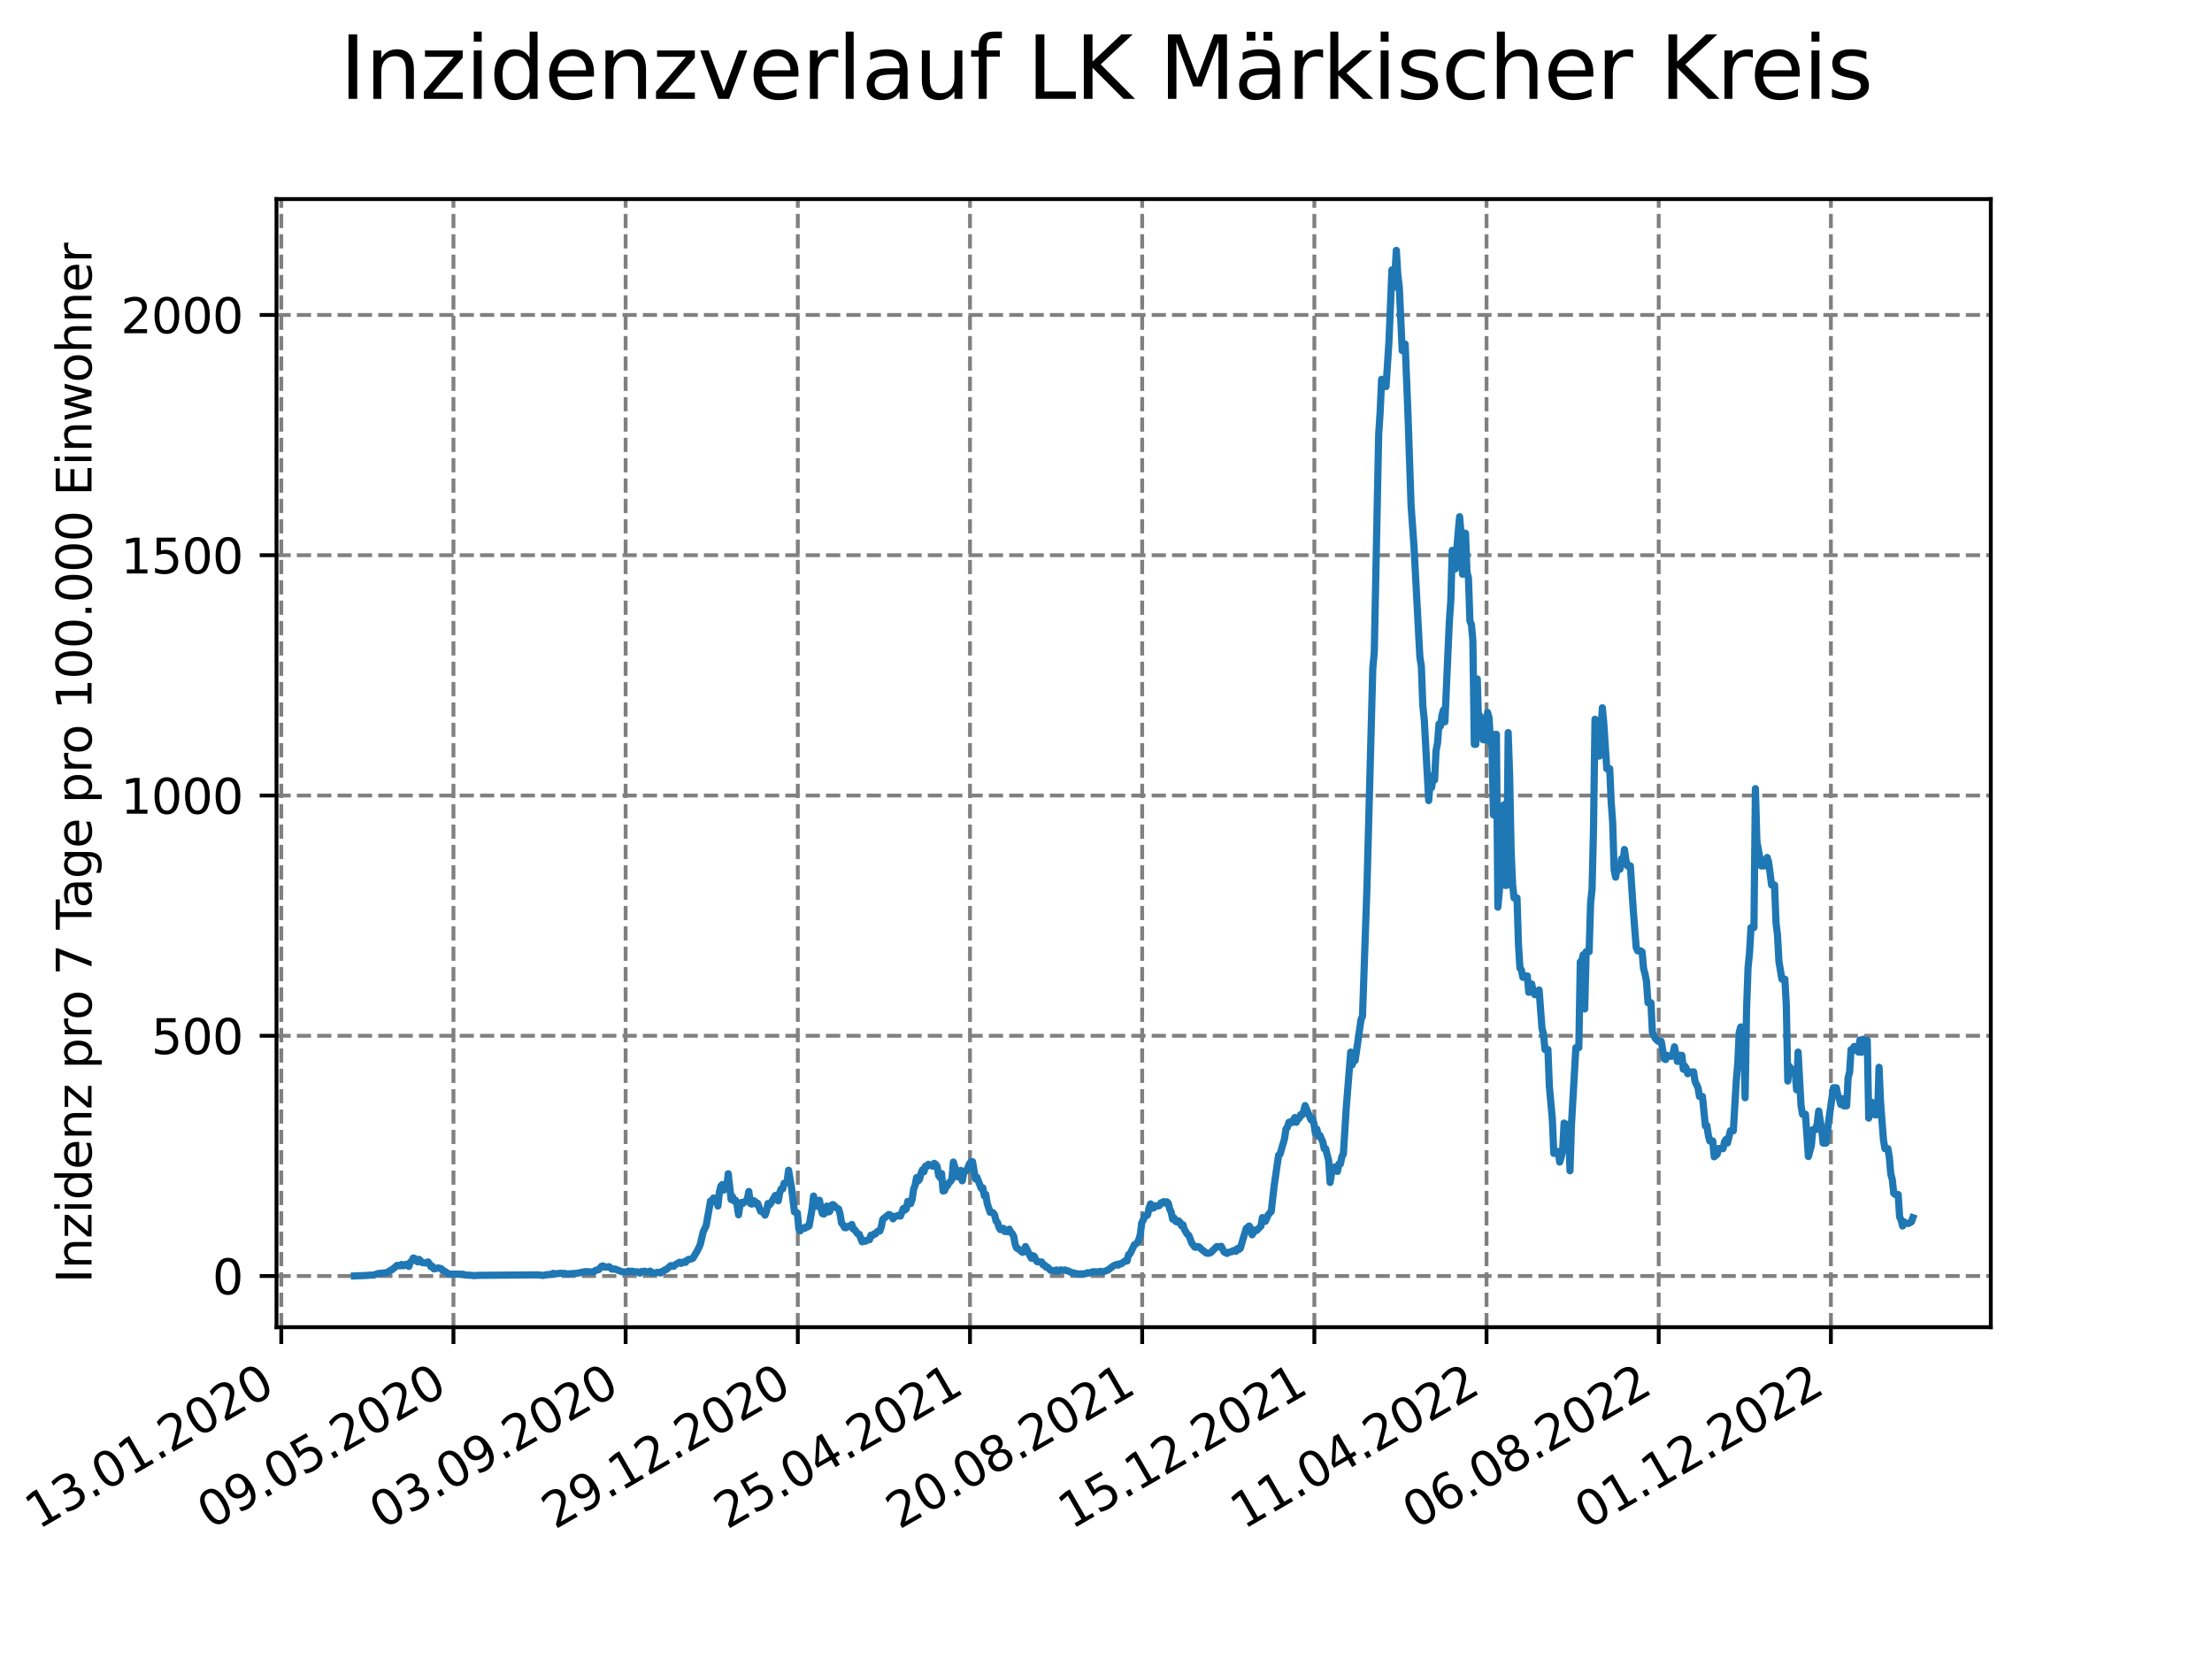 <?xml version="1.0" encoding="utf-8" standalone="no"?>
<!DOCTYPE svg PUBLIC "-//W3C//DTD SVG 1.1//EN"
  "http://www.w3.org/Graphics/SVG/1.1/DTD/svg11.dtd">
<svg xmlns:xlink="http://www.w3.org/1999/xlink" width="460.8pt" height="345.6pt" viewBox="0 0 460.8 345.6" xmlns="http://www.w3.org/2000/svg" version="1.1">
 <defs>
  <style type="text/css">*{stroke-linejoin: round; stroke-linecap: butt}</style>
 </defs>
 <g id="figure_1">
  <g id="patch_1">
   <path d="M 0 345.6 
L 460.8 345.6 
L 460.8 0 
L 0 0 
z
" style="fill: #ffffff"/>
  </g>
  <g id="axes_1">
   <g id="patch_2">
    <path d="M 57.6 276.48 
L 414.72 276.48 
L 414.72 41.472 
L 57.6 41.472 
z
" style="fill: #ffffff"/>
   </g>
   <g id="matplotlib.axis_1">
    <g id="xtick_1">
     <g id="line2d_1">
      <path d="M 58.594 276.48 
L 58.594 41.472 
" clip-path="url(#p5cdb1eae6c)" style="fill: none; stroke-dasharray: 2.96,1.28; stroke-dashoffset: 0; stroke: #808080; stroke-width: 0.8"/>
     </g>
     <g id="line2d_2">
      <defs>
       <path id="me35b8f575b" d="M 0 0 
L 0 3.5 
" style="stroke: #000000; stroke-width: 0.8"/>
      </defs>
      <g>
       <use xlink:href="#me35b8f575b" x="58.594" y="276.48" style="stroke: #000000; stroke-width: 0.8"/>
      </g>
     </g>
     <g id="text_1">
      <!-- 13.01.2020 -->
      <g transform="translate(7.969 318.689) rotate(-30) scale(0.1 -0.1)">
       <defs>
        <path id="DejaVuSans-31" d="M 794 531 
L 1825 531 
L 1825 4091 
L 703 3866 
L 703 4441 
L 1819 4666 
L 2450 4666 
L 2450 531 
L 3481 531 
L 3481 0 
L 794 0 
L 794 531 
z
" transform="scale(0.016)"/>
        <path id="DejaVuSans-33" d="M 2597 2516 
Q 3050 2419 3304 2112 
Q 3559 1806 3559 1356 
Q 3559 666 3084 287 
Q 2609 -91 1734 -91 
Q 1441 -91 1130 -33 
Q 819 25 488 141 
L 488 750 
Q 750 597 1062 519 
Q 1375 441 1716 441 
Q 2309 441 2620 675 
Q 2931 909 2931 1356 
Q 2931 1769 2642 2001 
Q 2353 2234 1838 2234 
L 1294 2234 
L 1294 2753 
L 1863 2753 
Q 2328 2753 2575 2939 
Q 2822 3125 2822 3475 
Q 2822 3834 2567 4026 
Q 2313 4219 1838 4219 
Q 1578 4219 1281 4162 
Q 984 4106 628 3988 
L 628 4550 
Q 988 4650 1302 4700 
Q 1616 4750 1894 4750 
Q 2613 4750 3031 4423 
Q 3450 4097 3450 3541 
Q 3450 3153 3228 2886 
Q 3006 2619 2597 2516 
z
" transform="scale(0.016)"/>
        <path id="DejaVuSans-2e" d="M 684 794 
L 1344 794 
L 1344 0 
L 684 0 
L 684 794 
z
" transform="scale(0.016)"/>
        <path id="DejaVuSans-30" d="M 2034 4250 
Q 1547 4250 1301 3770 
Q 1056 3291 1056 2328 
Q 1056 1369 1301 889 
Q 1547 409 2034 409 
Q 2525 409 2770 889 
Q 3016 1369 3016 2328 
Q 3016 3291 2770 3770 
Q 2525 4250 2034 4250 
z
M 2034 4750 
Q 2819 4750 3233 4129 
Q 3647 3509 3647 2328 
Q 3647 1150 3233 529 
Q 2819 -91 2034 -91 
Q 1250 -91 836 529 
Q 422 1150 422 2328 
Q 422 3509 836 4129 
Q 1250 4750 2034 4750 
z
" transform="scale(0.016)"/>
        <path id="DejaVuSans-32" d="M 1228 531 
L 3431 531 
L 3431 0 
L 469 0 
L 469 531 
Q 828 903 1448 1529 
Q 2069 2156 2228 2338 
Q 2531 2678 2651 2914 
Q 2772 3150 2772 3378 
Q 2772 3750 2511 3984 
Q 2250 4219 1831 4219 
Q 1534 4219 1204 4116 
Q 875 4013 500 3803 
L 500 4441 
Q 881 4594 1212 4672 
Q 1544 4750 1819 4750 
Q 2544 4750 2975 4387 
Q 3406 4025 3406 3419 
Q 3406 3131 3298 2873 
Q 3191 2616 2906 2266 
Q 2828 2175 2409 1742 
Q 1991 1309 1228 531 
z
" transform="scale(0.016)"/>
       </defs>
       <use xlink:href="#DejaVuSans-31"/>
       <use xlink:href="#DejaVuSans-33" x="63.623"/>
       <use xlink:href="#DejaVuSans-2e" x="127.246"/>
       <use xlink:href="#DejaVuSans-30" x="159.033"/>
       <use xlink:href="#DejaVuSans-31" x="222.656"/>
       <use xlink:href="#DejaVuSans-2e" x="286.279"/>
       <use xlink:href="#DejaVuSans-32" x="318.066"/>
       <use xlink:href="#DejaVuSans-30" x="381.689"/>
       <use xlink:href="#DejaVuSans-32" x="445.312"/>
       <use xlink:href="#DejaVuSans-30" x="508.936"/>
      </g>
     </g>
    </g>
    <g id="xtick_2">
     <g id="line2d_3">
      <path d="M 94.462 276.48 
L 94.462 41.472 
" clip-path="url(#p5cdb1eae6c)" style="fill: none; stroke-dasharray: 2.96,1.28; stroke-dashoffset: 0; stroke: #808080; stroke-width: 0.8"/>
     </g>
     <g id="line2d_4">
      <g>
       <use xlink:href="#me35b8f575b" x="94.462" y="276.48" style="stroke: #000000; stroke-width: 0.8"/>
      </g>
     </g>
     <g id="text_2">
      <!-- 09.05.2020 -->
      <g transform="translate(43.837 318.689) rotate(-30) scale(0.1 -0.1)">
       <defs>
        <path id="DejaVuSans-39" d="M 703 97 
L 703 672 
Q 941 559 1184 500 
Q 1428 441 1663 441 
Q 2288 441 2617 861 
Q 2947 1281 2994 2138 
Q 2813 1869 2534 1725 
Q 2256 1581 1919 1581 
Q 1219 1581 811 2004 
Q 403 2428 403 3163 
Q 403 3881 828 4315 
Q 1253 4750 1959 4750 
Q 2769 4750 3195 4129 
Q 3622 3509 3622 2328 
Q 3622 1225 3098 567 
Q 2575 -91 1691 -91 
Q 1453 -91 1209 -44 
Q 966 3 703 97 
z
M 1959 2075 
Q 2384 2075 2632 2365 
Q 2881 2656 2881 3163 
Q 2881 3666 2632 3958 
Q 2384 4250 1959 4250 
Q 1534 4250 1286 3958 
Q 1038 3666 1038 3163 
Q 1038 2656 1286 2365 
Q 1534 2075 1959 2075 
z
" transform="scale(0.016)"/>
        <path id="DejaVuSans-35" d="M 691 4666 
L 3169 4666 
L 3169 4134 
L 1269 4134 
L 1269 2991 
Q 1406 3038 1543 3061 
Q 1681 3084 1819 3084 
Q 2600 3084 3056 2656 
Q 3513 2228 3513 1497 
Q 3513 744 3044 326 
Q 2575 -91 1722 -91 
Q 1428 -91 1123 -41 
Q 819 9 494 109 
L 494 744 
Q 775 591 1075 516 
Q 1375 441 1709 441 
Q 2250 441 2565 725 
Q 2881 1009 2881 1497 
Q 2881 1984 2565 2268 
Q 2250 2553 1709 2553 
Q 1456 2553 1204 2497 
Q 953 2441 691 2322 
L 691 4666 
z
" transform="scale(0.016)"/>
       </defs>
       <use xlink:href="#DejaVuSans-30"/>
       <use xlink:href="#DejaVuSans-39" x="63.623"/>
       <use xlink:href="#DejaVuSans-2e" x="127.246"/>
       <use xlink:href="#DejaVuSans-30" x="159.033"/>
       <use xlink:href="#DejaVuSans-35" x="222.656"/>
       <use xlink:href="#DejaVuSans-2e" x="286.279"/>
       <use xlink:href="#DejaVuSans-32" x="318.066"/>
       <use xlink:href="#DejaVuSans-30" x="381.689"/>
       <use xlink:href="#DejaVuSans-32" x="445.312"/>
       <use xlink:href="#DejaVuSans-30" x="508.936"/>
      </g>
     </g>
    </g>
    <g id="xtick_3">
     <g id="line2d_5">
      <path d="M 130.33 276.48 
L 130.33 41.472 
" clip-path="url(#p5cdb1eae6c)" style="fill: none; stroke-dasharray: 2.96,1.28; stroke-dashoffset: 0; stroke: #808080; stroke-width: 0.8"/>
     </g>
     <g id="line2d_6">
      <g>
       <use xlink:href="#me35b8f575b" x="130.33" y="276.48" style="stroke: #000000; stroke-width: 0.8"/>
      </g>
     </g>
     <g id="text_3">
      <!-- 03.09.2020 -->
      <g transform="translate(79.705 318.689) rotate(-30) scale(0.1 -0.1)">
       <use xlink:href="#DejaVuSans-30"/>
       <use xlink:href="#DejaVuSans-33" x="63.623"/>
       <use xlink:href="#DejaVuSans-2e" x="127.246"/>
       <use xlink:href="#DejaVuSans-30" x="159.033"/>
       <use xlink:href="#DejaVuSans-39" x="222.656"/>
       <use xlink:href="#DejaVuSans-2e" x="286.279"/>
       <use xlink:href="#DejaVuSans-32" x="318.066"/>
       <use xlink:href="#DejaVuSans-30" x="381.689"/>
       <use xlink:href="#DejaVuSans-32" x="445.312"/>
       <use xlink:href="#DejaVuSans-30" x="508.936"/>
      </g>
     </g>
    </g>
    <g id="xtick_4">
     <g id="line2d_7">
      <path d="M 166.199 276.48 
L 166.199 41.472 
" clip-path="url(#p5cdb1eae6c)" style="fill: none; stroke-dasharray: 2.96,1.28; stroke-dashoffset: 0; stroke: #808080; stroke-width: 0.8"/>
     </g>
     <g id="line2d_8">
      <g>
       <use xlink:href="#me35b8f575b" x="166.199" y="276.48" style="stroke: #000000; stroke-width: 0.8"/>
      </g>
     </g>
     <g id="text_4">
      <!-- 29.12.2020 -->
      <g transform="translate(115.574 318.689) rotate(-30) scale(0.1 -0.1)">
       <use xlink:href="#DejaVuSans-32"/>
       <use xlink:href="#DejaVuSans-39" x="63.623"/>
       <use xlink:href="#DejaVuSans-2e" x="127.246"/>
       <use xlink:href="#DejaVuSans-31" x="159.033"/>
       <use xlink:href="#DejaVuSans-32" x="222.656"/>
       <use xlink:href="#DejaVuSans-2e" x="286.279"/>
       <use xlink:href="#DejaVuSans-32" x="318.066"/>
       <use xlink:href="#DejaVuSans-30" x="381.689"/>
       <use xlink:href="#DejaVuSans-32" x="445.312"/>
       <use xlink:href="#DejaVuSans-30" x="508.936"/>
      </g>
     </g>
    </g>
    <g id="xtick_5">
     <g id="line2d_9">
      <path d="M 202.067 276.48 
L 202.067 41.472 
" clip-path="url(#p5cdb1eae6c)" style="fill: none; stroke-dasharray: 2.96,1.28; stroke-dashoffset: 0; stroke: #808080; stroke-width: 0.8"/>
     </g>
     <g id="line2d_10">
      <g>
       <use xlink:href="#me35b8f575b" x="202.067" y="276.48" style="stroke: #000000; stroke-width: 0.8"/>
      </g>
     </g>
     <g id="text_5">
      <!-- 25.04.2021 -->
      <g transform="translate(151.442 318.689) rotate(-30) scale(0.1 -0.1)">
       <defs>
        <path id="DejaVuSans-34" d="M 2419 4116 
L 825 1625 
L 2419 1625 
L 2419 4116 
z
M 2253 4666 
L 3047 4666 
L 3047 1625 
L 3713 1625 
L 3713 1100 
L 3047 1100 
L 3047 0 
L 2419 0 
L 2419 1100 
L 313 1100 
L 313 1709 
L 2253 4666 
z
" transform="scale(0.016)"/>
       </defs>
       <use xlink:href="#DejaVuSans-32"/>
       <use xlink:href="#DejaVuSans-35" x="63.623"/>
       <use xlink:href="#DejaVuSans-2e" x="127.246"/>
       <use xlink:href="#DejaVuSans-30" x="159.033"/>
       <use xlink:href="#DejaVuSans-34" x="222.656"/>
       <use xlink:href="#DejaVuSans-2e" x="286.279"/>
       <use xlink:href="#DejaVuSans-32" x="318.066"/>
       <use xlink:href="#DejaVuSans-30" x="381.689"/>
       <use xlink:href="#DejaVuSans-32" x="445.312"/>
       <use xlink:href="#DejaVuSans-31" x="508.936"/>
      </g>
     </g>
    </g>
    <g id="xtick_6">
     <g id="line2d_11">
      <path d="M 237.936 276.48 
L 237.936 41.472 
" clip-path="url(#p5cdb1eae6c)" style="fill: none; stroke-dasharray: 2.96,1.28; stroke-dashoffset: 0; stroke: #808080; stroke-width: 0.8"/>
     </g>
     <g id="line2d_12">
      <g>
       <use xlink:href="#me35b8f575b" x="237.936" y="276.48" style="stroke: #000000; stroke-width: 0.8"/>
      </g>
     </g>
     <g id="text_6">
      <!-- 20.08.2021 -->
      <g transform="translate(187.31 318.689) rotate(-30) scale(0.1 -0.1)">
       <defs>
        <path id="DejaVuSans-38" d="M 2034 2216 
Q 1584 2216 1326 1975 
Q 1069 1734 1069 1313 
Q 1069 891 1326 650 
Q 1584 409 2034 409 
Q 2484 409 2743 651 
Q 3003 894 3003 1313 
Q 3003 1734 2745 1975 
Q 2488 2216 2034 2216 
z
M 1403 2484 
Q 997 2584 770 2862 
Q 544 3141 544 3541 
Q 544 4100 942 4425 
Q 1341 4750 2034 4750 
Q 2731 4750 3128 4425 
Q 3525 4100 3525 3541 
Q 3525 3141 3298 2862 
Q 3072 2584 2669 2484 
Q 3125 2378 3379 2068 
Q 3634 1759 3634 1313 
Q 3634 634 3220 271 
Q 2806 -91 2034 -91 
Q 1263 -91 848 271 
Q 434 634 434 1313 
Q 434 1759 690 2068 
Q 947 2378 1403 2484 
z
M 1172 3481 
Q 1172 3119 1398 2916 
Q 1625 2713 2034 2713 
Q 2441 2713 2670 2916 
Q 2900 3119 2900 3481 
Q 2900 3844 2670 4047 
Q 2441 4250 2034 4250 
Q 1625 4250 1398 4047 
Q 1172 3844 1172 3481 
z
" transform="scale(0.016)"/>
       </defs>
       <use xlink:href="#DejaVuSans-32"/>
       <use xlink:href="#DejaVuSans-30" x="63.623"/>
       <use xlink:href="#DejaVuSans-2e" x="127.246"/>
       <use xlink:href="#DejaVuSans-30" x="159.033"/>
       <use xlink:href="#DejaVuSans-38" x="222.656"/>
       <use xlink:href="#DejaVuSans-2e" x="286.279"/>
       <use xlink:href="#DejaVuSans-32" x="318.066"/>
       <use xlink:href="#DejaVuSans-30" x="381.689"/>
       <use xlink:href="#DejaVuSans-32" x="445.312"/>
       <use xlink:href="#DejaVuSans-31" x="508.936"/>
      </g>
     </g>
    </g>
    <g id="xtick_7">
     <g id="line2d_13">
      <path d="M 273.804 276.48 
L 273.804 41.472 
" clip-path="url(#p5cdb1eae6c)" style="fill: none; stroke-dasharray: 2.96,1.28; stroke-dashoffset: 0; stroke: #808080; stroke-width: 0.8"/>
     </g>
     <g id="line2d_14">
      <g>
       <use xlink:href="#me35b8f575b" x="273.804" y="276.48" style="stroke: #000000; stroke-width: 0.8"/>
      </g>
     </g>
     <g id="text_7">
      <!-- 15.12.2021 -->
      <g transform="translate(223.179 318.689) rotate(-30) scale(0.1 -0.1)">
       <use xlink:href="#DejaVuSans-31"/>
       <use xlink:href="#DejaVuSans-35" x="63.623"/>
       <use xlink:href="#DejaVuSans-2e" x="127.246"/>
       <use xlink:href="#DejaVuSans-31" x="159.033"/>
       <use xlink:href="#DejaVuSans-32" x="222.656"/>
       <use xlink:href="#DejaVuSans-2e" x="286.279"/>
       <use xlink:href="#DejaVuSans-32" x="318.066"/>
       <use xlink:href="#DejaVuSans-30" x="381.689"/>
       <use xlink:href="#DejaVuSans-32" x="445.312"/>
       <use xlink:href="#DejaVuSans-31" x="508.936"/>
      </g>
     </g>
    </g>
    <g id="xtick_8">
     <g id="line2d_15">
      <path d="M 309.672 276.48 
L 309.672 41.472 
" clip-path="url(#p5cdb1eae6c)" style="fill: none; stroke-dasharray: 2.96,1.28; stroke-dashoffset: 0; stroke: #808080; stroke-width: 0.8"/>
     </g>
     <g id="line2d_16">
      <g>
       <use xlink:href="#me35b8f575b" x="309.672" y="276.48" style="stroke: #000000; stroke-width: 0.8"/>
      </g>
     </g>
     <g id="text_8">
      <!-- 11.04.2022 -->
      <g transform="translate(259.047 318.689) rotate(-30) scale(0.1 -0.1)">
       <use xlink:href="#DejaVuSans-31"/>
       <use xlink:href="#DejaVuSans-31" x="63.623"/>
       <use xlink:href="#DejaVuSans-2e" x="127.246"/>
       <use xlink:href="#DejaVuSans-30" x="159.033"/>
       <use xlink:href="#DejaVuSans-34" x="222.656"/>
       <use xlink:href="#DejaVuSans-2e" x="286.279"/>
       <use xlink:href="#DejaVuSans-32" x="318.066"/>
       <use xlink:href="#DejaVuSans-30" x="381.689"/>
       <use xlink:href="#DejaVuSans-32" x="445.312"/>
       <use xlink:href="#DejaVuSans-32" x="508.936"/>
      </g>
     </g>
    </g>
    <g id="xtick_9">
     <g id="line2d_17">
      <path d="M 345.541 276.48 
L 345.541 41.472 
" clip-path="url(#p5cdb1eae6c)" style="fill: none; stroke-dasharray: 2.96,1.28; stroke-dashoffset: 0; stroke: #808080; stroke-width: 0.8"/>
     </g>
     <g id="line2d_18">
      <g>
       <use xlink:href="#me35b8f575b" x="345.541" y="276.48" style="stroke: #000000; stroke-width: 0.8"/>
      </g>
     </g>
     <g id="text_9">
      <!-- 06.08.2022 -->
      <g transform="translate(294.915 318.689) rotate(-30) scale(0.1 -0.1)">
       <defs>
        <path id="DejaVuSans-36" d="M 2113 2584 
Q 1688 2584 1439 2293 
Q 1191 2003 1191 1497 
Q 1191 994 1439 701 
Q 1688 409 2113 409 
Q 2538 409 2786 701 
Q 3034 994 3034 1497 
Q 3034 2003 2786 2293 
Q 2538 2584 2113 2584 
z
M 3366 4563 
L 3366 3988 
Q 3128 4100 2886 4159 
Q 2644 4219 2406 4219 
Q 1781 4219 1451 3797 
Q 1122 3375 1075 2522 
Q 1259 2794 1537 2939 
Q 1816 3084 2150 3084 
Q 2853 3084 3261 2657 
Q 3669 2231 3669 1497 
Q 3669 778 3244 343 
Q 2819 -91 2113 -91 
Q 1303 -91 875 529 
Q 447 1150 447 2328 
Q 447 3434 972 4092 
Q 1497 4750 2381 4750 
Q 2619 4750 2861 4703 
Q 3103 4656 3366 4563 
z
" transform="scale(0.016)"/>
       </defs>
       <use xlink:href="#DejaVuSans-30"/>
       <use xlink:href="#DejaVuSans-36" x="63.623"/>
       <use xlink:href="#DejaVuSans-2e" x="127.246"/>
       <use xlink:href="#DejaVuSans-30" x="159.033"/>
       <use xlink:href="#DejaVuSans-38" x="222.656"/>
       <use xlink:href="#DejaVuSans-2e" x="286.279"/>
       <use xlink:href="#DejaVuSans-32" x="318.066"/>
       <use xlink:href="#DejaVuSans-30" x="381.689"/>
       <use xlink:href="#DejaVuSans-32" x="445.312"/>
       <use xlink:href="#DejaVuSans-32" x="508.936"/>
      </g>
     </g>
    </g>
    <g id="xtick_10">
     <g id="line2d_19">
      <path d="M 381.409 276.48 
L 381.409 41.472 
" clip-path="url(#p5cdb1eae6c)" style="fill: none; stroke-dasharray: 2.96,1.28; stroke-dashoffset: 0; stroke: #808080; stroke-width: 0.8"/>
     </g>
     <g id="line2d_20">
      <g>
       <use xlink:href="#me35b8f575b" x="381.409" y="276.48" style="stroke: #000000; stroke-width: 0.8"/>
      </g>
     </g>
     <g id="text_10">
      <!-- 01.12.2022 -->
      <g transform="translate(330.784 318.689) rotate(-30) scale(0.1 -0.1)">
       <use xlink:href="#DejaVuSans-30"/>
       <use xlink:href="#DejaVuSans-31" x="63.623"/>
       <use xlink:href="#DejaVuSans-2e" x="127.246"/>
       <use xlink:href="#DejaVuSans-31" x="159.033"/>
       <use xlink:href="#DejaVuSans-32" x="222.656"/>
       <use xlink:href="#DejaVuSans-2e" x="286.279"/>
       <use xlink:href="#DejaVuSans-32" x="318.066"/>
       <use xlink:href="#DejaVuSans-30" x="381.689"/>
       <use xlink:href="#DejaVuSans-32" x="445.312"/>
       <use xlink:href="#DejaVuSans-32" x="508.936"/>
      </g>
     </g>
    </g>
   </g>
   <g id="matplotlib.axis_2">
    <g id="ytick_1">
     <g id="line2d_21">
      <path d="M 57.6 265.822 
L 414.72 265.822 
" clip-path="url(#p5cdb1eae6c)" style="fill: none; stroke-dasharray: 2.96,1.28; stroke-dashoffset: 0; stroke: #808080; stroke-width: 0.8"/>
     </g>
     <g id="line2d_22">
      <defs>
       <path id="mcf861b2c8d" d="M 0 0 
L -3.5 0 
" style="stroke: #000000; stroke-width: 0.8"/>
      </defs>
      <g>
       <use xlink:href="#mcf861b2c8d" x="57.6" y="265.822" style="stroke: #000000; stroke-width: 0.8"/>
      </g>
     </g>
     <g id="text_11">
      <!-- 0 -->
      <g transform="translate(44.237 269.621) scale(0.1 -0.1)">
       <use xlink:href="#DejaVuSans-30"/>
      </g>
     </g>
    </g>
    <g id="ytick_2">
     <g id="line2d_23">
      <path d="M 57.6 215.77 
L 414.72 215.77 
" clip-path="url(#p5cdb1eae6c)" style="fill: none; stroke-dasharray: 2.96,1.28; stroke-dashoffset: 0; stroke: #808080; stroke-width: 0.8"/>
     </g>
     <g id="line2d_24">
      <g>
       <use xlink:href="#mcf861b2c8d" x="57.6" y="215.77" style="stroke: #000000; stroke-width: 0.8"/>
      </g>
     </g>
     <g id="text_12">
      <!-- 500 -->
      <g transform="translate(31.512 219.569) scale(0.1 -0.1)">
       <use xlink:href="#DejaVuSans-35"/>
       <use xlink:href="#DejaVuSans-30" x="63.623"/>
       <use xlink:href="#DejaVuSans-30" x="127.246"/>
      </g>
     </g>
    </g>
    <g id="ytick_3">
     <g id="line2d_25">
      <path d="M 57.6 165.718 
L 414.72 165.718 
" clip-path="url(#p5cdb1eae6c)" style="fill: none; stroke-dasharray: 2.96,1.28; stroke-dashoffset: 0; stroke: #808080; stroke-width: 0.8"/>
     </g>
     <g id="line2d_26">
      <g>
       <use xlink:href="#mcf861b2c8d" x="57.6" y="165.718" style="stroke: #000000; stroke-width: 0.8"/>
      </g>
     </g>
     <g id="text_13">
      <!-- 1000 -->
      <g transform="translate(25.15 169.517) scale(0.1 -0.1)">
       <use xlink:href="#DejaVuSans-31"/>
       <use xlink:href="#DejaVuSans-30" x="63.623"/>
       <use xlink:href="#DejaVuSans-30" x="127.246"/>
       <use xlink:href="#DejaVuSans-30" x="190.869"/>
      </g>
     </g>
    </g>
    <g id="ytick_4">
     <g id="line2d_27">
      <path d="M 57.6 115.666 
L 414.72 115.666 
" clip-path="url(#p5cdb1eae6c)" style="fill: none; stroke-dasharray: 2.96,1.28; stroke-dashoffset: 0; stroke: #808080; stroke-width: 0.8"/>
     </g>
     <g id="line2d_28">
      <g>
       <use xlink:href="#mcf861b2c8d" x="57.6" y="115.666" style="stroke: #000000; stroke-width: 0.8"/>
      </g>
     </g>
     <g id="text_14">
      <!-- 1500 -->
      <g transform="translate(25.15 119.465) scale(0.1 -0.1)">
       <use xlink:href="#DejaVuSans-31"/>
       <use xlink:href="#DejaVuSans-35" x="63.623"/>
       <use xlink:href="#DejaVuSans-30" x="127.246"/>
       <use xlink:href="#DejaVuSans-30" x="190.869"/>
      </g>
     </g>
    </g>
    <g id="ytick_5">
     <g id="line2d_29">
      <path d="M 57.6 65.614 
L 414.72 65.614 
" clip-path="url(#p5cdb1eae6c)" style="fill: none; stroke-dasharray: 2.96,1.28; stroke-dashoffset: 0; stroke: #808080; stroke-width: 0.8"/>
     </g>
     <g id="line2d_30">
      <g>
       <use xlink:href="#mcf861b2c8d" x="57.6" y="65.614" style="stroke: #000000; stroke-width: 0.8"/>
      </g>
     </g>
     <g id="text_15">
      <!-- 2000 -->
      <g transform="translate(25.15 69.413) scale(0.1 -0.1)">
       <use xlink:href="#DejaVuSans-32"/>
       <use xlink:href="#DejaVuSans-30" x="63.623"/>
       <use xlink:href="#DejaVuSans-30" x="127.246"/>
       <use xlink:href="#DejaVuSans-30" x="190.869"/>
      </g>
     </g>
    </g>
    <g id="text_16">
     <!-- Inzidenz pro 7 Tage pro 100.000 Einwohner -->
     <g transform="translate(19.07 267.301) rotate(-90) scale(0.1 -0.1)">
      <defs>
       <path id="DejaVuSans-49" d="M 628 4666 
L 1259 4666 
L 1259 0 
L 628 0 
L 628 4666 
z
" transform="scale(0.016)"/>
       <path id="DejaVuSans-6e" d="M 3513 2113 
L 3513 0 
L 2938 0 
L 2938 2094 
Q 2938 2591 2744 2837 
Q 2550 3084 2163 3084 
Q 1697 3084 1428 2787 
Q 1159 2491 1159 1978 
L 1159 0 
L 581 0 
L 581 3500 
L 1159 3500 
L 1159 2956 
Q 1366 3272 1645 3428 
Q 1925 3584 2291 3584 
Q 2894 3584 3203 3211 
Q 3513 2838 3513 2113 
z
" transform="scale(0.016)"/>
       <path id="DejaVuSans-7a" d="M 353 3500 
L 3084 3500 
L 3084 2975 
L 922 459 
L 3084 459 
L 3084 0 
L 275 0 
L 275 525 
L 2438 3041 
L 353 3041 
L 353 3500 
z
" transform="scale(0.016)"/>
       <path id="DejaVuSans-69" d="M 603 3500 
L 1178 3500 
L 1178 0 
L 603 0 
L 603 3500 
z
M 603 4863 
L 1178 4863 
L 1178 4134 
L 603 4134 
L 603 4863 
z
" transform="scale(0.016)"/>
       <path id="DejaVuSans-64" d="M 2906 2969 
L 2906 4863 
L 3481 4863 
L 3481 0 
L 2906 0 
L 2906 525 
Q 2725 213 2448 61 
Q 2172 -91 1784 -91 
Q 1150 -91 751 415 
Q 353 922 353 1747 
Q 353 2572 751 3078 
Q 1150 3584 1784 3584 
Q 2172 3584 2448 3432 
Q 2725 3281 2906 2969 
z
M 947 1747 
Q 947 1113 1208 752 
Q 1469 391 1925 391 
Q 2381 391 2643 752 
Q 2906 1113 2906 1747 
Q 2906 2381 2643 2742 
Q 2381 3103 1925 3103 
Q 1469 3103 1208 2742 
Q 947 2381 947 1747 
z
" transform="scale(0.016)"/>
       <path id="DejaVuSans-65" d="M 3597 1894 
L 3597 1613 
L 953 1613 
Q 991 1019 1311 708 
Q 1631 397 2203 397 
Q 2534 397 2845 478 
Q 3156 559 3463 722 
L 3463 178 
Q 3153 47 2828 -22 
Q 2503 -91 2169 -91 
Q 1331 -91 842 396 
Q 353 884 353 1716 
Q 353 2575 817 3079 
Q 1281 3584 2069 3584 
Q 2775 3584 3186 3129 
Q 3597 2675 3597 1894 
z
M 3022 2063 
Q 3016 2534 2758 2815 
Q 2500 3097 2075 3097 
Q 1594 3097 1305 2825 
Q 1016 2553 972 2059 
L 3022 2063 
z
" transform="scale(0.016)"/>
       <path id="DejaVuSans-20" transform="scale(0.016)"/>
       <path id="DejaVuSans-70" d="M 1159 525 
L 1159 -1331 
L 581 -1331 
L 581 3500 
L 1159 3500 
L 1159 2969 
Q 1341 3281 1617 3432 
Q 1894 3584 2278 3584 
Q 2916 3584 3314 3078 
Q 3713 2572 3713 1747 
Q 3713 922 3314 415 
Q 2916 -91 2278 -91 
Q 1894 -91 1617 61 
Q 1341 213 1159 525 
z
M 3116 1747 
Q 3116 2381 2855 2742 
Q 2594 3103 2138 3103 
Q 1681 3103 1420 2742 
Q 1159 2381 1159 1747 
Q 1159 1113 1420 752 
Q 1681 391 2138 391 
Q 2594 391 2855 752 
Q 3116 1113 3116 1747 
z
" transform="scale(0.016)"/>
       <path id="DejaVuSans-72" d="M 2631 2963 
Q 2534 3019 2420 3045 
Q 2306 3072 2169 3072 
Q 1681 3072 1420 2755 
Q 1159 2438 1159 1844 
L 1159 0 
L 581 0 
L 581 3500 
L 1159 3500 
L 1159 2956 
Q 1341 3275 1631 3429 
Q 1922 3584 2338 3584 
Q 2397 3584 2469 3576 
Q 2541 3569 2628 3553 
L 2631 2963 
z
" transform="scale(0.016)"/>
       <path id="DejaVuSans-6f" d="M 1959 3097 
Q 1497 3097 1228 2736 
Q 959 2375 959 1747 
Q 959 1119 1226 758 
Q 1494 397 1959 397 
Q 2419 397 2687 759 
Q 2956 1122 2956 1747 
Q 2956 2369 2687 2733 
Q 2419 3097 1959 3097 
z
M 1959 3584 
Q 2709 3584 3137 3096 
Q 3566 2609 3566 1747 
Q 3566 888 3137 398 
Q 2709 -91 1959 -91 
Q 1206 -91 779 398 
Q 353 888 353 1747 
Q 353 2609 779 3096 
Q 1206 3584 1959 3584 
z
" transform="scale(0.016)"/>
       <path id="DejaVuSans-37" d="M 525 4666 
L 3525 4666 
L 3525 4397 
L 1831 0 
L 1172 0 
L 2766 4134 
L 525 4134 
L 525 4666 
z
" transform="scale(0.016)"/>
       <path id="DejaVuSans-54" d="M -19 4666 
L 3928 4666 
L 3928 4134 
L 2272 4134 
L 2272 0 
L 1638 0 
L 1638 4134 
L -19 4134 
L -19 4666 
z
" transform="scale(0.016)"/>
       <path id="DejaVuSans-61" d="M 2194 1759 
Q 1497 1759 1228 1600 
Q 959 1441 959 1056 
Q 959 750 1161 570 
Q 1363 391 1709 391 
Q 2188 391 2477 730 
Q 2766 1069 2766 1631 
L 2766 1759 
L 2194 1759 
z
M 3341 1997 
L 3341 0 
L 2766 0 
L 2766 531 
Q 2569 213 2275 61 
Q 1981 -91 1556 -91 
Q 1019 -91 701 211 
Q 384 513 384 1019 
Q 384 1609 779 1909 
Q 1175 2209 1959 2209 
L 2766 2209 
L 2766 2266 
Q 2766 2663 2505 2880 
Q 2244 3097 1772 3097 
Q 1472 3097 1187 3025 
Q 903 2953 641 2809 
L 641 3341 
Q 956 3463 1253 3523 
Q 1550 3584 1831 3584 
Q 2591 3584 2966 3190 
Q 3341 2797 3341 1997 
z
" transform="scale(0.016)"/>
       <path id="DejaVuSans-67" d="M 2906 1791 
Q 2906 2416 2648 2759 
Q 2391 3103 1925 3103 
Q 1463 3103 1205 2759 
Q 947 2416 947 1791 
Q 947 1169 1205 825 
Q 1463 481 1925 481 
Q 2391 481 2648 825 
Q 2906 1169 2906 1791 
z
M 3481 434 
Q 3481 -459 3084 -895 
Q 2688 -1331 1869 -1331 
Q 1566 -1331 1297 -1286 
Q 1028 -1241 775 -1147 
L 775 -588 
Q 1028 -725 1275 -790 
Q 1522 -856 1778 -856 
Q 2344 -856 2625 -561 
Q 2906 -266 2906 331 
L 2906 616 
Q 2728 306 2450 153 
Q 2172 0 1784 0 
Q 1141 0 747 490 
Q 353 981 353 1791 
Q 353 2603 747 3093 
Q 1141 3584 1784 3584 
Q 2172 3584 2450 3431 
Q 2728 3278 2906 2969 
L 2906 3500 
L 3481 3500 
L 3481 434 
z
" transform="scale(0.016)"/>
       <path id="DejaVuSans-45" d="M 628 4666 
L 3578 4666 
L 3578 4134 
L 1259 4134 
L 1259 2753 
L 3481 2753 
L 3481 2222 
L 1259 2222 
L 1259 531 
L 3634 531 
L 3634 0 
L 628 0 
L 628 4666 
z
" transform="scale(0.016)"/>
       <path id="DejaVuSans-77" d="M 269 3500 
L 844 3500 
L 1563 769 
L 2278 3500 
L 2956 3500 
L 3675 769 
L 4391 3500 
L 4966 3500 
L 4050 0 
L 3372 0 
L 2619 2869 
L 1863 0 
L 1184 0 
L 269 3500 
z
" transform="scale(0.016)"/>
       <path id="DejaVuSans-68" d="M 3513 2113 
L 3513 0 
L 2938 0 
L 2938 2094 
Q 2938 2591 2744 2837 
Q 2550 3084 2163 3084 
Q 1697 3084 1428 2787 
Q 1159 2491 1159 1978 
L 1159 0 
L 581 0 
L 581 4863 
L 1159 4863 
L 1159 2956 
Q 1366 3272 1645 3428 
Q 1925 3584 2291 3584 
Q 2894 3584 3203 3211 
Q 3513 2838 3513 2113 
z
" transform="scale(0.016)"/>
      </defs>
      <use xlink:href="#DejaVuSans-49"/>
      <use xlink:href="#DejaVuSans-6e" x="29.492"/>
      <use xlink:href="#DejaVuSans-7a" x="92.871"/>
      <use xlink:href="#DejaVuSans-69" x="145.361"/>
      <use xlink:href="#DejaVuSans-64" x="173.145"/>
      <use xlink:href="#DejaVuSans-65" x="236.621"/>
      <use xlink:href="#DejaVuSans-6e" x="298.145"/>
      <use xlink:href="#DejaVuSans-7a" x="361.523"/>
      <use xlink:href="#DejaVuSans-20" x="414.014"/>
      <use xlink:href="#DejaVuSans-70" x="445.801"/>
      <use xlink:href="#DejaVuSans-72" x="509.277"/>
      <use xlink:href="#DejaVuSans-6f" x="548.141"/>
      <use xlink:href="#DejaVuSans-20" x="609.322"/>
      <use xlink:href="#DejaVuSans-37" x="641.109"/>
      <use xlink:href="#DejaVuSans-20" x="704.732"/>
      <use xlink:href="#DejaVuSans-54" x="736.52"/>
      <use xlink:href="#DejaVuSans-61" x="781.104"/>
      <use xlink:href="#DejaVuSans-67" x="842.383"/>
      <use xlink:href="#DejaVuSans-65" x="905.859"/>
      <use xlink:href="#DejaVuSans-20" x="967.383"/>
      <use xlink:href="#DejaVuSans-70" x="999.17"/>
      <use xlink:href="#DejaVuSans-72" x="1062.646"/>
      <use xlink:href="#DejaVuSans-6f" x="1101.51"/>
      <use xlink:href="#DejaVuSans-20" x="1162.691"/>
      <use xlink:href="#DejaVuSans-31" x="1194.479"/>
      <use xlink:href="#DejaVuSans-30" x="1258.102"/>
      <use xlink:href="#DejaVuSans-30" x="1321.725"/>
      <use xlink:href="#DejaVuSans-2e" x="1385.348"/>
      <use xlink:href="#DejaVuSans-30" x="1417.135"/>
      <use xlink:href="#DejaVuSans-30" x="1480.758"/>
      <use xlink:href="#DejaVuSans-30" x="1544.381"/>
      <use xlink:href="#DejaVuSans-20" x="1608.004"/>
      <use xlink:href="#DejaVuSans-45" x="1639.791"/>
      <use xlink:href="#DejaVuSans-69" x="1702.975"/>
      <use xlink:href="#DejaVuSans-6e" x="1730.758"/>
      <use xlink:href="#DejaVuSans-77" x="1794.137"/>
      <use xlink:href="#DejaVuSans-6f" x="1875.924"/>
      <use xlink:href="#DejaVuSans-68" x="1937.105"/>
      <use xlink:href="#DejaVuSans-6e" x="2000.484"/>
      <use xlink:href="#DejaVuSans-65" x="2063.863"/>
      <use xlink:href="#DejaVuSans-72" x="2125.387"/>
     </g>
    </g>
   </g>
   <g id="line2d_31">
    <path d="M 73.833 265.798 
L 76.285 265.7 
L 77.205 265.627 
L 77.818 265.627 
L 78.738 265.31 
L 80.271 265.139 
L 80.577 265.139 
L 81.19 264.724 
L 81.497 264.602 
L 82.11 264.138 
L 82.723 263.602 
L 83.336 263.699 
L 83.643 263.406 
L 83.949 263.675 
L 84.256 263.626 
L 84.563 263.382 
L 84.869 263.504 
L 85.176 263.821 
L 85.482 262.943 
L 85.789 262.674 
L 86.095 262.064 
L 86.402 262.162 
L 86.709 262.65 
L 87.015 262.87 
L 87.322 262.357 
L 87.935 263.016 
L 88.855 263.114 
L 89.161 262.87 
L 89.468 263.236 
L 89.774 263.894 
L 90.081 263.797 
L 90.387 264.334 
L 91.307 264.138 
L 91.92 264.285 
L 92.227 264.7 
L 92.533 264.749 
L 93.453 265.407 
L 96.519 265.456 
L 96.825 265.603 
L 98.358 265.676 
L 98.665 265.749 
L 99.584 265.676 
L 111.234 265.578 
L 112.154 265.578 
L 113.073 265.7 
L 113.993 265.529 
L 114.913 265.456 
L 115.219 265.261 
L 115.526 265.383 
L 116.752 265.237 
L 117.365 265.285 
L 117.672 265.261 
L 117.978 265.407 
L 118.592 265.359 
L 120.124 265.261 
L 121.964 264.895 
L 123.19 264.968 
L 123.497 265.017 
L 124.11 264.627 
L 124.723 264.48 
L 125.336 263.772 
L 125.643 263.724 
L 125.949 263.943 
L 126.562 263.943 
L 126.869 263.87 
L 127.482 264.382 
L 128.095 264.358 
L 129.628 264.944 
L 130.548 264.993 
L 130.854 264.797 
L 131.467 264.846 
L 131.774 264.822 
L 132.08 264.968 
L 132.694 264.919 
L 133.307 265.212 
L 133.613 264.871 
L 133.92 264.944 
L 134.226 264.797 
L 134.84 264.993 
L 135.453 264.797 
L 135.759 265.188 
L 136.679 265.139 
L 136.986 265.041 
L 137.599 265.188 
L 137.905 264.846 
L 138.212 264.797 
L 138.518 264.529 
L 138.825 264.456 
L 139.745 263.65 
L 140.051 263.797 
L 140.358 263.772 
L 140.664 263.455 
L 141.584 262.943 
L 141.891 263.187 
L 142.504 262.845 
L 142.81 262.967 
L 143.117 262.552 
L 143.423 262.357 
L 143.73 262.357 
L 144.343 262.113 
L 145.263 260.551 
L 145.876 259.258 
L 146.489 256.622 
L 147.102 255.329 
L 148.022 250.18 
L 148.329 250.424 
L 148.635 249.57 
L 148.942 250.327 
L 149.248 249.57 
L 149.555 251.23 
L 149.861 248.35 
L 150.168 247.081 
L 150.474 246.764 
L 150.781 247.911 
L 151.394 247.35 
L 151.701 244.519 
L 152.314 249.887 
L 152.62 249.302 
L 152.927 250.18 
L 153.234 250.034 
L 153.54 250.961 
L 153.847 253.06 
L 154.153 251.059 
L 154.46 250.497 
L 154.766 250.693 
L 155.073 250.351 
L 155.38 250.229 
L 155.686 249.765 
L 155.993 248.204 
L 156.299 250.693 
L 156.606 250.839 
L 156.912 250.107 
L 157.219 250.229 
L 157.526 250.839 
L 157.832 250.668 
L 158.445 252.303 
L 159.058 252.62 
L 159.365 253.133 
L 159.672 252.328 
L 159.978 250.717 
L 160.285 251.034 
L 160.591 250.619 
L 161.511 249.033 
L 161.817 249.448 
L 162.124 250.156 
L 162.431 248.423 
L 162.737 247.667 
L 163.044 247.667 
L 163.35 246.495 
L 163.657 246.422 
L 163.963 246.227 
L 164.27 243.787 
L 164.883 247.398 
L 165.496 252.45 
L 165.803 252.498 
L 166.109 252.694 
L 166.416 256.037 
L 166.723 256.403 
L 167.029 255.817 
L 167.642 255.89 
L 167.949 255.549 
L 168.255 255.573 
L 168.562 255.378 
L 169.175 251.766 
L 169.482 249.155 
L 170.095 251.278 
L 170.401 250.497 
L 170.708 250.034 
L 171.014 251.742 
L 171.321 252.816 
L 171.628 252.913 
L 171.934 251.718 
L 172.241 251.254 
L 172.547 252.474 
L 172.854 252.352 
L 173.16 251.132 
L 173.467 250.937 
L 173.774 251.108 
L 174.08 251.522 
L 174.693 251.84 
L 175 252.889 
L 175.306 254.792 
L 175.613 255.11 
L 175.92 255.72 
L 176.226 255.768 
L 176.839 255.402 
L 177.146 255.5 
L 177.452 255.085 
L 177.759 256.061 
L 178.066 256.183 
L 178.679 257.037 
L 178.985 257.111 
L 179.598 258.697 
L 179.905 258.379 
L 180.212 258.599 
L 180.825 258.282 
L 181.131 258.257 
L 181.438 257.306 
L 181.744 257.403 
L 182.051 257.062 
L 182.357 257.062 
L 182.664 256.647 
L 182.971 256.427 
L 183.277 256.452 
L 183.584 255.598 
L 183.89 254.011 
L 185.117 253.011 
L 185.423 253.084 
L 185.73 253.304 
L 186.036 253.914 
L 186.343 253.426 
L 186.649 253.401 
L 186.956 253.231 
L 187.569 253.328 
L 188.182 251.742 
L 188.489 252.084 
L 188.795 251.84 
L 189.102 250.278 
L 189.409 250.693 
L 189.715 250.741 
L 190.022 249.79 
L 190.328 247.691 
L 190.635 246.935 
L 190.941 245.3 
L 191.248 246.032 
L 191.554 245.666 
L 191.861 244.446 
L 192.168 243.689 
L 192.474 244.104 
L 192.781 242.933 
L 193.087 243.006 
L 193.394 242.542 
L 194.314 242.933 
L 194.62 242.347 
L 194.927 242.567 
L 195.233 243.03 
L 195.54 244.885 
L 195.846 245.324 
L 196.153 244.47 
L 196.46 248.106 
L 196.766 248.033 
L 197.073 247.252 
L 197.379 246.984 
L 197.686 246.373 
L 197.992 246.129 
L 198.299 245.666 
L 198.606 242.079 
L 199.525 245.178 
L 200.138 243.811 
L 200.445 245.983 
L 200.752 244.372 
L 201.058 243.933 
L 201.365 243.884 
L 201.978 242.396 
L 202.284 242.03 
L 202.591 242.005 
L 203.204 245.593 
L 203.511 245.251 
L 204.124 246.837 
L 204.43 247.594 
L 204.737 247.447 
L 205.043 249.107 
L 205.35 248.814 
L 205.657 250.717 
L 206.27 252.547 
L 206.576 252.498 
L 206.883 252.645 
L 207.189 253.084 
L 207.496 254.353 
L 207.803 254.67 
L 208.109 255.695 
L 208.416 256.159 
L 208.722 256.086 
L 209.029 255.89 
L 209.335 256.549 
L 209.642 256.452 
L 209.949 256.598 
L 210.255 256.061 
L 210.562 256.72 
L 210.868 256.964 
L 211.175 257.574 
L 211.481 259.234 
L 211.788 259.99 
L 212.094 260.136 
L 213.014 260.893 
L 213.321 260.747 
L 213.627 259.673 
L 214.547 261.552 
L 214.854 262.113 
L 215.16 261.576 
L 215.467 261.723 
L 215.773 262.455 
L 216.08 262.845 
L 216.386 262.821 
L 216.693 262.943 
L 217 262.894 
L 217.306 263.504 
L 217.613 263.528 
L 217.919 263.968 
L 218.226 263.968 
L 218.839 264.627 
L 219.452 264.675 
L 219.759 264.773 
L 220.065 264.553 
L 220.372 264.822 
L 220.985 264.529 
L 221.291 264.651 
L 221.905 264.553 
L 222.211 264.724 
L 222.518 264.749 
L 223.131 265.066 
L 223.744 265.212 
L 224.664 265.407 
L 226.197 265.334 
L 226.503 265.139 
L 226.81 265.212 
L 227.729 264.919 
L 228.649 264.968 
L 229.262 264.846 
L 229.569 265.017 
L 230.795 264.578 
L 232.021 263.65 
L 232.634 263.406 
L 232.941 263.553 
L 233.248 263.26 
L 233.554 263.284 
L 234.474 262.601 
L 234.78 262.699 
L 235.087 261.381 
L 235.394 261.21 
L 236.313 259.307 
L 236.926 258.916 
L 237.233 258.257 
L 237.54 257.208 
L 237.846 254.719 
L 238.153 254.182 
L 238.459 253.304 
L 238.766 253.304 
L 239.072 253.06 
L 239.379 251.644 
L 239.686 250.79 
L 239.992 251.693 
L 240.299 251.644 
L 240.605 251.156 
L 240.912 251.278 
L 241.525 251.156 
L 241.831 250.595 
L 242.445 250.327 
L 242.751 250.644 
L 243.058 250.351 
L 243.364 250.644 
L 243.671 251.864 
L 243.977 252.498 
L 244.284 253.963 
L 244.591 253.719 
L 244.897 254.402 
L 245.204 254.573 
L 245.51 254.329 
L 245.817 254.597 
L 246.123 255.354 
L 246.43 255.134 
L 246.737 256.134 
L 247.35 257.135 
L 247.656 257.355 
L 248.269 258.965 
L 248.883 259.795 
L 249.189 259.844 
L 249.496 259.673 
L 249.802 259.77 
L 250.415 260.356 
L 251.335 261.064 
L 251.948 261.064 
L 252.255 260.917 
L 253.481 259.673 
L 254.094 259.77 
L 254.401 259.624 
L 255.014 260.82 
L 255.627 261.113 
L 255.934 260.869 
L 256.547 260.771 
L 256.853 260.551 
L 257.16 260.478 
L 257.466 260.673 
L 257.773 260.088 
L 258.08 260.307 
L 258.386 260.039 
L 258.999 257.94 
L 259.612 255.915 
L 260.226 255.402 
L 260.532 255.915 
L 260.839 257.233 
L 261.452 256.232 
L 261.758 256.354 
L 262.678 255.427 
L 262.985 253.645 
L 263.598 254.426 
L 264.211 253.035 
L 264.824 252.352 
L 265.437 246.984 
L 266.357 240.639 
L 266.663 240.419 
L 267.583 237.247 
L 267.89 235.173 
L 268.196 234.831 
L 268.503 233.806 
L 268.809 233.709 
L 269.116 233.855 
L 269.729 232.806 
L 270.036 233.806 
L 270.342 233.123 
L 270.649 232.976 
L 270.955 232.196 
L 271.262 232.269 
L 271.568 231.537 
L 271.875 230.317 
L 273.101 233.269 
L 273.408 232.976 
L 273.714 234.075 
L 274.021 236.076 
L 274.328 235.222 
L 274.634 236.71 
L 274.941 236.49 
L 275.554 237.857 
L 275.86 239.297 
L 276.167 239.297 
L 276.78 241.786 
L 277.087 246.325 
L 277.393 244.421 
L 277.7 243.884 
L 278.006 243.104 
L 278.313 243.836 
L 278.62 244.031 
L 278.926 242.469 
L 279.233 242.469 
L 279.539 240.956 
L 279.846 240.395 
L 280.459 230.658 
L 281.379 219.165 
L 281.685 221.825 
L 281.992 220.775 
L 282.298 220.922 
L 283.525 212.405 
L 283.831 211.722 
L 284.751 185.172 
L 285.977 139.271 
L 286.284 135.855 
L 287.203 90.588 
L 287.51 85.805 
L 287.817 79.021 
L 288.123 79.095 
L 288.43 79.387 
L 288.736 80.534 
L 289.349 71.115 
L 289.963 56.229 
L 290.269 59.89 
L 290.576 57.352 
L 290.882 52.154 
L 291.189 57.254 
L 291.495 59.792 
L 292.108 73.043 
L 292.415 72.603 
L 292.722 71.676 
L 293.335 87.05 
L 293.948 105.181 
L 294.561 113.868 
L 295.787 136.88 
L 296.094 138.783 
L 296.4 147.031 
L 296.707 150.008 
L 297.627 166.773 
L 297.933 162.893 
L 298.24 164.064 
L 298.546 161.502 
L 298.853 162.478 
L 299.16 156.328 
L 299.466 154.791 
L 299.773 150.813 
L 300.079 151.277 
L 300.386 149.008 
L 300.692 147.909 
L 300.999 150.374 
L 301.919 129.534 
L 302.225 125.215 
L 302.532 114.649 
L 302.838 118.505 
L 303.145 118.529 
L 303.758 111.013 
L 304.065 107.645 
L 304.371 111.281 
L 304.678 119.627 
L 304.984 111.086 
L 305.291 111.086 
L 305.597 119.139 
L 305.904 120.432 
L 306.211 129.364 
L 306.517 130.071 
L 306.824 133.414 
L 307.13 155.059 
L 307.437 155.059 
L 307.743 141.443 
L 308.05 151.887 
L 308.357 149.178 
L 308.97 154.108 
L 309.583 154.108 
L 309.889 148.422 
L 310.196 149.544 
L 310.503 154.791 
L 310.809 155.377 
L 311.116 169.774 
L 311.422 152.985 
L 311.729 152.985 
L 312.035 188.979 
L 312.342 185.611 
L 312.648 178.339 
L 312.955 178.608 
L 313.262 167.651 
L 313.568 184.44 
L 313.875 184.44 
L 314.181 152.619 
L 314.488 161.624 
L 314.794 177.339 
L 315.101 184.245 
L 315.408 187.051 
L 316.021 187.051 
L 316.327 196.812 
L 316.634 201.668 
L 316.94 202.059 
L 317.247 203.596 
L 317.554 203.303 
L 318.167 203.303 
L 318.473 206.719 
L 318.78 205.133 
L 319.086 204.987 
L 319.393 206.524 
L 319.7 207.207 
L 320.313 207.207 
L 320.619 206.231 
L 321.232 214.26 
L 321.539 215.382 
L 321.846 218.628 
L 322.459 218.628 
L 322.765 226.388 
L 323.378 233.099 
L 323.685 240.273 
L 323.991 239.858 
L 324.605 239.858 
L 324.911 242.079 
L 325.218 241.078 
L 325.524 239.638 
L 325.831 233.953 
L 326.137 234.245 
L 326.751 234.245 
L 327.057 243.884 
L 327.364 234.319 
L 328.283 218.237 
L 328.897 218.237 
L 329.203 200.375 
L 329.51 200.18 
L 329.816 198.886 
L 330.123 210.185 
L 330.429 198.252 
L 331.043 198.252 
L 331.349 188.1 
L 331.656 185.196 
L 331.962 172.41 
L 332.269 149.837 
L 332.575 157.5 
L 333.188 157.5 
L 333.802 147.446 
L 334.108 150.838 
L 334.721 160.135 
L 335.334 160.135 
L 335.641 167.114 
L 335.948 171.287 
L 336.254 181.17 
L 336.561 182.732 
L 336.867 181.072 
L 337.48 181.072 
L 337.787 178.901 
L 338.094 179.804 
L 338.4 176.973 
L 338.707 179.169 
L 339.013 180.365 
L 339.626 180.365 
L 340.24 189.589 
L 340.853 197.398 
L 341.159 198.081 
L 341.772 198.081 
L 342.079 198.301 
L 342.385 201.766 
L 342.692 202.888 
L 342.999 204.499 
L 343.305 208.891 
L 343.918 208.891 
L 344.225 215.065 
L 344.838 216.358 
L 345.451 216.92 
L 346.064 216.92 
L 346.677 220.556 
L 346.984 220.726 
L 347.291 219.824 
L 347.597 220.043 
L 348.21 220.043 
L 348.517 219.506 
L 348.823 218.067 
L 349.437 221.117 
L 349.743 219.848 
L 350.356 219.848 
L 350.663 222.752 
L 350.969 222.044 
L 351.276 222.557 
L 351.583 223.679 
L 351.889 223.338 
L 352.809 223.289 
L 353.115 225.314 
L 353.728 226.583 
L 354.035 228.413 
L 354.648 228.413 
L 355.261 234.563 
L 355.568 234.441 
L 355.874 236.466 
L 356.181 237.686 
L 356.794 237.686 
L 357.101 240.981 
L 357.714 240.468 
L 358.02 239.248 
L 358.94 239.297 
L 359.247 237.857 
L 359.553 237.369 
L 359.86 238.101 
L 360.473 235.563 
L 361.086 235.563 
L 361.699 225.07 
L 362.006 221.605 
L 362.312 215.089 
L 362.619 213.943 
L 363.232 213.943 
L 363.539 228.682 
L 363.845 210.136 
L 364.152 201.571 
L 364.458 198.496 
L 364.765 193.225 
L 365.378 193.225 
L 365.685 164.284 
L 365.991 175.289 
L 366.911 180.389 
L 367.524 180.389 
L 367.831 179.145 
L 368.137 178.632 
L 368.444 179.657 
L 369.057 184.367 
L 369.67 184.367 
L 369.977 192.249 
L 370.283 194.738 
L 370.59 200.35 
L 371.203 203.962 
L 371.816 203.962 
L 372.123 209.477 
L 372.429 225.192 
L 372.736 222.117 
L 373.042 222.581 
L 373.349 223.313 
L 373.962 223.313 
L 374.268 227.022 
L 374.575 219.165 
L 375.188 230.292 
L 375.495 232.122 
L 376.108 232.122 
L 376.721 240.932 
L 377.334 238.662 
L 377.641 235.319 
L 378.254 235.319 
L 378.56 234.05 
L 378.867 231.439 
L 379.48 235.27 
L 379.787 238.125 
L 380.4 238.125 
L 381.013 233.025 
L 381.933 226.607 
L 382.546 226.607 
L 382.852 228.169 
L 383.159 228.877 
L 383.465 230.073 
L 383.772 228.877 
L 384.079 230.365 
L 384.692 230.365 
L 384.998 224.46 
L 385.305 223.386 
L 385.611 218.652 
L 385.918 218.945 
L 386.225 218.018 
L 386.838 218.018 
L 387.144 219.165 
L 387.451 216.676 
L 387.757 219.214 
L 388.064 216.505 
L 388.371 216.724 
L 388.984 216.724 
L 389.29 232.928 
L 389.597 229.755 
L 389.903 229.609 
L 390.517 232.22 
L 391.13 232.22 
L 391.436 222.337 
L 391.743 229.463 
L 392.356 237.418 
L 392.662 239.272 
L 393.276 239.272 
L 393.582 241.078 
L 393.889 244.616 
L 394.195 245.69 
L 394.502 248.57 
L 394.808 248.838 
L 395.422 248.838 
L 395.728 253.523 
L 396.035 254.133 
L 396.341 255.402 
L 396.648 254.524 
L 396.954 254.866 
L 397.568 254.866 
L 398.181 254.524 
L 398.487 253.67 
L 398.487 253.67 
" clip-path="url(#p5cdb1eae6c)" style="fill: none; stroke: #1f77b4; stroke-width: 1.5; stroke-linecap: square"/>
   </g>
   <g id="patch_3">
    <path d="M 57.6 276.48 
L 57.6 41.472 
" style="fill: none; stroke: #000000; stroke-width: 0.8; stroke-linejoin: miter; stroke-linecap: square"/>
   </g>
   <g id="patch_4">
    <path d="M 414.72 276.48 
L 414.72 41.472 
" style="fill: none; stroke: #000000; stroke-width: 0.8; stroke-linejoin: miter; stroke-linecap: square"/>
   </g>
   <g id="patch_5">
    <path d="M 57.6 276.48 
L 414.72 276.48 
" style="fill: none; stroke: #000000; stroke-width: 0.8; stroke-linejoin: miter; stroke-linecap: square"/>
   </g>
   <g id="patch_6">
    <path d="M 57.6 41.472 
L 414.72 41.472 
" style="fill: none; stroke: #000000; stroke-width: 0.8; stroke-linejoin: miter; stroke-linecap: square"/>
   </g>
  </g>
  <g id="text_17">
   <!-- Inzidenzverlauf LK Märkischer Kreis -->
   <g transform="translate(70.792 20.589) scale(0.18 -0.18)">
    <defs>
     <path id="DejaVuSans-76" d="M 191 3500 
L 800 3500 
L 1894 563 
L 2988 3500 
L 3597 3500 
L 2284 0 
L 1503 0 
L 191 3500 
z
" transform="scale(0.016)"/>
     <path id="DejaVuSans-6c" d="M 603 4863 
L 1178 4863 
L 1178 0 
L 603 0 
L 603 4863 
z
" transform="scale(0.016)"/>
     <path id="DejaVuSans-75" d="M 544 1381 
L 544 3500 
L 1119 3500 
L 1119 1403 
Q 1119 906 1312 657 
Q 1506 409 1894 409 
Q 2359 409 2629 706 
Q 2900 1003 2900 1516 
L 2900 3500 
L 3475 3500 
L 3475 0 
L 2900 0 
L 2900 538 
Q 2691 219 2414 64 
Q 2138 -91 1772 -91 
Q 1169 -91 856 284 
Q 544 659 544 1381 
z
M 1991 3584 
L 1991 3584 
z
" transform="scale(0.016)"/>
     <path id="DejaVuSans-66" d="M 2375 4863 
L 2375 4384 
L 1825 4384 
Q 1516 4384 1395 4259 
Q 1275 4134 1275 3809 
L 1275 3500 
L 2222 3500 
L 2222 3053 
L 1275 3053 
L 1275 0 
L 697 0 
L 697 3053 
L 147 3053 
L 147 3500 
L 697 3500 
L 697 3744 
Q 697 4328 969 4595 
Q 1241 4863 1831 4863 
L 2375 4863 
z
" transform="scale(0.016)"/>
     <path id="DejaVuSans-4c" d="M 628 4666 
L 1259 4666 
L 1259 531 
L 3531 531 
L 3531 0 
L 628 0 
L 628 4666 
z
" transform="scale(0.016)"/>
     <path id="DejaVuSans-4b" d="M 628 4666 
L 1259 4666 
L 1259 2694 
L 3353 4666 
L 4166 4666 
L 1850 2491 
L 4331 0 
L 3500 0 
L 1259 2247 
L 1259 0 
L 628 0 
L 628 4666 
z
" transform="scale(0.016)"/>
     <path id="DejaVuSans-4d" d="M 628 4666 
L 1569 4666 
L 2759 1491 
L 3956 4666 
L 4897 4666 
L 4897 0 
L 4281 0 
L 4281 4097 
L 3078 897 
L 2444 897 
L 1241 4097 
L 1241 0 
L 628 0 
L 628 4666 
z
" transform="scale(0.016)"/>
     <path id="DejaVuSans-e4" d="M 2194 1759 
Q 1497 1759 1228 1600 
Q 959 1441 959 1056 
Q 959 750 1161 570 
Q 1363 391 1709 391 
Q 2188 391 2477 730 
Q 2766 1069 2766 1631 
L 2766 1759 
L 2194 1759 
z
M 3341 1997 
L 3341 0 
L 2766 0 
L 2766 531 
Q 2569 213 2275 61 
Q 1981 -91 1556 -91 
Q 1019 -91 701 211 
Q 384 513 384 1019 
Q 384 1609 779 1909 
Q 1175 2209 1959 2209 
L 2766 2209 
L 2766 2266 
Q 2766 2663 2505 2880 
Q 2244 3097 1772 3097 
Q 1472 3097 1187 3025 
Q 903 2953 641 2809 
L 641 3341 
Q 956 3463 1253 3523 
Q 1550 3584 1831 3584 
Q 2591 3584 2966 3190 
Q 3341 2797 3341 1997 
z
M 2150 4850 
L 2784 4850 
L 2784 4219 
L 2150 4219 
L 2150 4850 
z
M 928 4850 
L 1562 4850 
L 1562 4219 
L 928 4219 
L 928 4850 
z
" transform="scale(0.016)"/>
     <path id="DejaVuSans-6b" d="M 581 4863 
L 1159 4863 
L 1159 1991 
L 2875 3500 
L 3609 3500 
L 1753 1863 
L 3688 0 
L 2938 0 
L 1159 1709 
L 1159 0 
L 581 0 
L 581 4863 
z
" transform="scale(0.016)"/>
     <path id="DejaVuSans-73" d="M 2834 3397 
L 2834 2853 
Q 2591 2978 2328 3040 
Q 2066 3103 1784 3103 
Q 1356 3103 1142 2972 
Q 928 2841 928 2578 
Q 928 2378 1081 2264 
Q 1234 2150 1697 2047 
L 1894 2003 
Q 2506 1872 2764 1633 
Q 3022 1394 3022 966 
Q 3022 478 2636 193 
Q 2250 -91 1575 -91 
Q 1294 -91 989 -36 
Q 684 19 347 128 
L 347 722 
Q 666 556 975 473 
Q 1284 391 1588 391 
Q 1994 391 2212 530 
Q 2431 669 2431 922 
Q 2431 1156 2273 1281 
Q 2116 1406 1581 1522 
L 1381 1569 
Q 847 1681 609 1914 
Q 372 2147 372 2553 
Q 372 3047 722 3315 
Q 1072 3584 1716 3584 
Q 2034 3584 2315 3537 
Q 2597 3491 2834 3397 
z
" transform="scale(0.016)"/>
     <path id="DejaVuSans-63" d="M 3122 3366 
L 3122 2828 
Q 2878 2963 2633 3030 
Q 2388 3097 2138 3097 
Q 1578 3097 1268 2742 
Q 959 2388 959 1747 
Q 959 1106 1268 751 
Q 1578 397 2138 397 
Q 2388 397 2633 464 
Q 2878 531 3122 666 
L 3122 134 
Q 2881 22 2623 -34 
Q 2366 -91 2075 -91 
Q 1284 -91 818 406 
Q 353 903 353 1747 
Q 353 2603 823 3093 
Q 1294 3584 2113 3584 
Q 2378 3584 2631 3529 
Q 2884 3475 3122 3366 
z
" transform="scale(0.016)"/>
    </defs>
    <use xlink:href="#DejaVuSans-49"/>
    <use xlink:href="#DejaVuSans-6e" x="29.492"/>
    <use xlink:href="#DejaVuSans-7a" x="92.871"/>
    <use xlink:href="#DejaVuSans-69" x="145.361"/>
    <use xlink:href="#DejaVuSans-64" x="173.145"/>
    <use xlink:href="#DejaVuSans-65" x="236.621"/>
    <use xlink:href="#DejaVuSans-6e" x="298.145"/>
    <use xlink:href="#DejaVuSans-7a" x="361.523"/>
    <use xlink:href="#DejaVuSans-76" x="414.014"/>
    <use xlink:href="#DejaVuSans-65" x="473.193"/>
    <use xlink:href="#DejaVuSans-72" x="534.717"/>
    <use xlink:href="#DejaVuSans-6c" x="575.83"/>
    <use xlink:href="#DejaVuSans-61" x="603.613"/>
    <use xlink:href="#DejaVuSans-75" x="664.893"/>
    <use xlink:href="#DejaVuSans-66" x="728.271"/>
    <use xlink:href="#DejaVuSans-20" x="763.477"/>
    <use xlink:href="#DejaVuSans-4c" x="795.264"/>
    <use xlink:href="#DejaVuSans-4b" x="850.977"/>
    <use xlink:href="#DejaVuSans-20" x="916.553"/>
    <use xlink:href="#DejaVuSans-4d" x="948.34"/>
    <use xlink:href="#DejaVuSans-e4" x="1034.619"/>
    <use xlink:href="#DejaVuSans-72" x="1095.898"/>
    <use xlink:href="#DejaVuSans-6b" x="1137.012"/>
    <use xlink:href="#DejaVuSans-69" x="1194.922"/>
    <use xlink:href="#DejaVuSans-73" x="1222.705"/>
    <use xlink:href="#DejaVuSans-63" x="1274.805"/>
    <use xlink:href="#DejaVuSans-68" x="1329.785"/>
    <use xlink:href="#DejaVuSans-65" x="1393.164"/>
    <use xlink:href="#DejaVuSans-72" x="1454.688"/>
    <use xlink:href="#DejaVuSans-20" x="1495.801"/>
    <use xlink:href="#DejaVuSans-4b" x="1527.588"/>
    <use xlink:href="#DejaVuSans-72" x="1593.164"/>
    <use xlink:href="#DejaVuSans-65" x="1632.027"/>
    <use xlink:href="#DejaVuSans-69" x="1693.551"/>
    <use xlink:href="#DejaVuSans-73" x="1721.334"/>
   </g>
  </g>
 </g>
 <defs>
  <clipPath id="p5cdb1eae6c">
   <rect x="57.6" y="41.472" width="357.12" height="235.008"/>
  </clipPath>
 </defs>
</svg>
